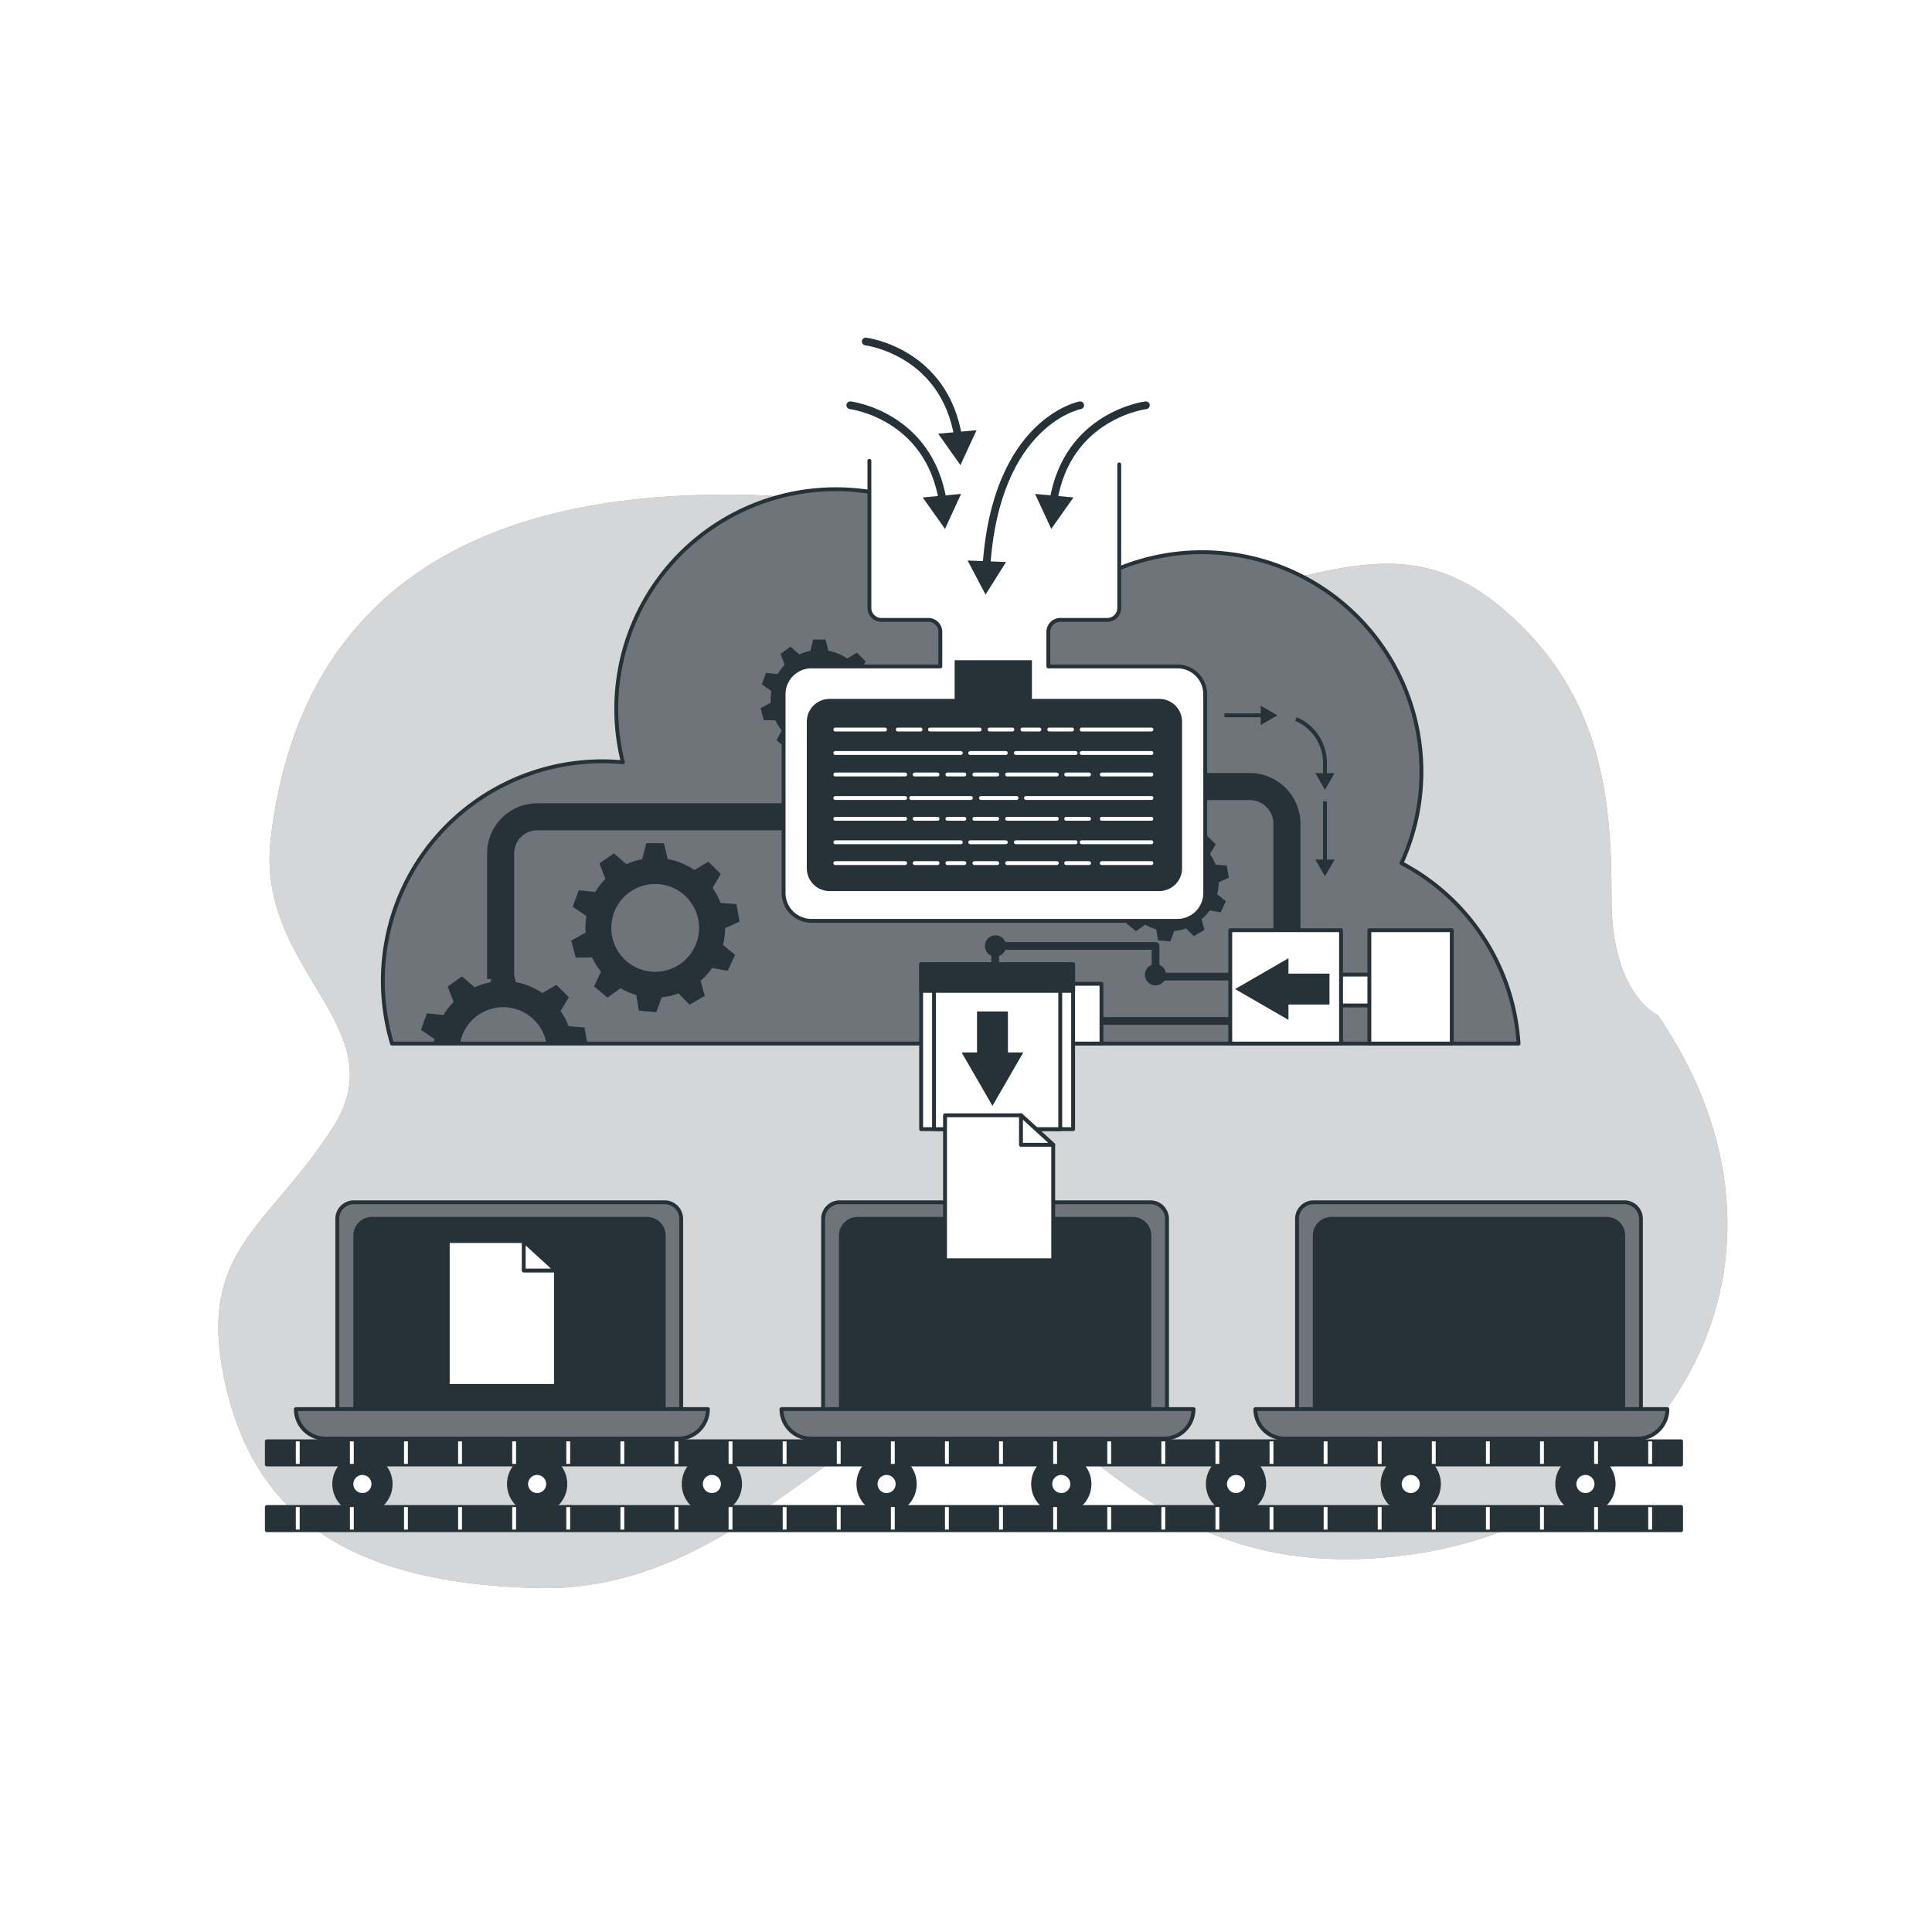 <svg class="animated" id="freepik_stories-filter" xmlns="http://www.w3.org/2000/svg" viewBox="0 0 500 500" version="1.1" xmlns:xlink="http://www.w3.org/1999/xlink" xmlns:svgjs="http://svgjs.com/svgjs"><style>svg#freepik_stories-filter:not(.animated) .animable {opacity: 0;}svg#freepik_stories-filter.animated #freepik--background-simple--inject-2 {animation: 1s 1 forwards cubic-bezier(.36,-0.01,.5,1.38) zoomIn;animation-delay: 0s;}svg#freepik_stories-filter.animated #freepik--device-1--inject-2 {animation: 1s 1 forwards cubic-bezier(.36,-0.01,.5,1.38) lightSpeedLeft;animation-delay: 0s;}svg#freepik_stories-filter.animated #freepik--device-2--inject-2 {animation: 1s 1 forwards cubic-bezier(.36,-0.01,.5,1.38) slideDown;animation-delay: 0s;}svg#freepik_stories-filter.animated #freepik--device-3--inject-2 {animation: 1s 1 forwards cubic-bezier(.36,-0.01,.5,1.38) zoomIn;animation-delay: 0s;}svg#freepik_stories-filter.animated #freepik--Server--inject-2 {animation: 1s 1 forwards cubic-bezier(.36,-0.01,.5,1.38) slideUp;animation-delay: 0s;}svg#freepik_stories-filter.animated #freepik--File--inject-2 {animation: 1s 1 forwards cubic-bezier(.36,-0.01,.5,1.38) lightSpeedRight;animation-delay: 0s;}            @keyframes zoomIn {                0% {                    opacity: 0;                    transform: scale(0.5);                }                100% {                    opacity: 1;                    transform: scale(1);                }            }                    @keyframes lightSpeedLeft {              from {                transform: translate3d(-50%, 0, 0) skewX(20deg);                opacity: 0;              }              60% {                transform: skewX(-10deg);                opacity: 1;              }              80% {                transform: skewX(2deg);              }              to {                opacity: 1;                transform: translate3d(0, 0, 0);              }            }                    @keyframes slideDown {                0% {                    opacity: 0;                    transform: translateY(-30px);                }                100% {                    opacity: 1;                    transform: translateY(0);                }            }                    @keyframes slideUp {                0% {                    opacity: 0;                    transform: translateY(30px);                }                100% {                    opacity: 1;                    transform: inherit;                }            }                    @keyframes lightSpeedRight {              from {                transform: translate3d(50%, 0, 0) skewX(-20deg);                opacity: 0;              }              60% {                transform: skewX(10deg);                opacity: 1;              }              80% {                transform: skewX(-2deg);              }              to {                opacity: 1;                transform: translate3d(0, 0, 0);              }            }        </style><g id="freepik--background-simple--inject-2" class="animable" style="transform-origin: 251.78px 269.508px;"><path d="M429.06,262.72s-12-5.12-12-30.12-2-52.85-28-74.94-47-7.55-87-.61-42-32.91-126-28.74-102,54.5-106,88.79,33,48.58,16,74.83-35,31.57-28,65.06,30,52.79,81,54,80-46.88,110-49.08,46,49.62,115,40.54S472.06,325.56,429.06,262.72Z" style="fill: #6E7479; transform-origin: 251.78px 269.508px;" id="elzl90rnlxhsb" class="animable"></path><g id="elh22ih89yj5l"><path d="M429.06,262.72s-12-5.12-12-30.12-2-52.85-28-74.94-47-7.55-87-.61-42-32.91-126-28.74-102,54.5-106,88.79,33,48.58,16,74.83-35,31.57-28,65.06,30,52.79,81,54,80-46.88,110-49.08,46,49.62,115,40.54S472.06,325.56,429.06,262.72Z" style="fill: rgb(255, 255, 255); opacity: 0.7; transform-origin: 251.78px 269.508px;" class="animable" id="elbqx3we4fkmk"></path></g></g><g id="freepik--device-1--inject-2" class="animable" style="transform-origin: 378.2px 341.725px;"><path d="M340,311.15h80.38a4.29,4.29,0,0,1,4.29,4.29v52.28a0,0,0,0,1,0,0h-89a0,0,0,0,1,0,0V315.44A4.29,4.29,0,0,1,340,311.15Z" style="fill: #6E7479; stroke: rgb(38, 50, 56); stroke-linecap: round; stroke-linejoin: round; transform-origin: 380.17px 339.435px;" id="elo47yxvvqx0r" class="animable"></path><path d="M344.56,315.44H415.8a4.29,4.29,0,0,1,4.29,4.29v48.75a0,0,0,0,1,0,0H340.26a0,0,0,0,1,0,0V319.74A4.3,4.3,0,0,1,344.56,315.44Z" style="fill: rgb(38, 50, 56); stroke: rgb(38, 50, 56); stroke-linecap: round; stroke-linejoin: round; transform-origin: 380.175px 341.96px;" id="elm3h88hy0nd9" class="animable"></path><path d="M423.9,372.3H332.5a7.62,7.62,0,0,1-7.62-7.62H431.52A7.62,7.62,0,0,1,423.9,372.3Z" style="fill: #6E7479; stroke: rgb(38, 50, 56); stroke-linecap: round; stroke-linejoin: round; transform-origin: 378.2px 368.49px;" id="elo037l2yo3d7" class="animable"></path></g><g id="freepik--device-2--inject-2" class="animable" style="transform-origin: 255.56px 341.725px;"><path d="M217.35,311.15h80.38a4.29,4.29,0,0,1,4.29,4.29v52.28a0,0,0,0,1,0,0h-89a0,0,0,0,1,0,0V315.44A4.29,4.29,0,0,1,217.35,311.15Z" style="fill: #6E7479; stroke: rgb(38, 50, 56); stroke-linecap: round; stroke-linejoin: round; transform-origin: 257.52px 339.435px;" id="ele71ua70mao" class="animable"></path><path d="M221.92,315.44h71.24a4.29,4.29,0,0,1,4.29,4.29v48.75a0,0,0,0,1,0,0H217.63a0,0,0,0,1,0,0V319.74A4.29,4.29,0,0,1,221.92,315.44Z" style="fill: rgb(38, 50, 56); stroke: rgb(38, 50, 56); stroke-linecap: round; stroke-linejoin: round; transform-origin: 257.54px 341.96px;" id="el0b02ub5k4st5" class="animable"></path><path d="M301.27,372.3H209.86a7.62,7.62,0,0,1-7.62-7.62H308.88A7.62,7.62,0,0,1,301.27,372.3Z" style="fill: #6E7479; stroke: rgb(38, 50, 56); stroke-linecap: round; stroke-linejoin: round; transform-origin: 255.56px 368.49px;" id="el4ns13pih0x3" class="animable"></path></g><g id="freepik--device-3--inject-2" class="animable" style="transform-origin: 129.88px 341.725px;"><path d="M91.66,311.15H172a4.29,4.29,0,0,1,4.29,4.29v52.28a0,0,0,0,1,0,0h-89a0,0,0,0,1,0,0V315.44A4.29,4.29,0,0,1,91.66,311.15Z" style="fill: #6E7479; stroke: rgb(38, 50, 56); stroke-linecap: round; stroke-linejoin: round; transform-origin: 131.79px 339.435px;" id="elm5vtu728mz" class="animable"></path><path d="M96.23,315.44h71.24a4.29,4.29,0,0,1,4.29,4.29v48.75a0,0,0,0,1,0,0H91.94a0,0,0,0,1,0,0V319.74A4.3,4.3,0,0,1,96.23,315.44Z" style="fill: rgb(38, 50, 56); stroke: rgb(38, 50, 56); stroke-linecap: round; stroke-linejoin: round; transform-origin: 131.85px 341.96px;" id="ell9y28mj2cr" class="animable"></path><path d="M175.58,372.3H84.17a7.62,7.62,0,0,1-7.61-7.62H183.2A7.62,7.62,0,0,1,175.58,372.3Z" style="fill: #6E7479; stroke: rgb(38, 50, 56); stroke-linecap: round; stroke-linejoin: round; transform-origin: 129.88px 368.49px;" id="el2r1o75l8b0t" class="animable"></path><polygon points="143.88 358.68 115.88 358.68 115.88 321.18 135.54 321.18 143.88 328.82 143.88 358.68" style="fill: rgb(255, 255, 255); stroke: rgb(38, 50, 56); stroke-linecap: round; stroke-linejoin: round; transform-origin: 129.88px 339.93px;" id="elm79xjkzip3i" class="animable"></polygon><polygon points="135.54 321.18 135.54 328.82 143.88 328.82 135.54 321.18" style="fill: rgb(255, 255, 255); stroke: rgb(38, 50, 56); stroke-linecap: round; stroke-linejoin: round; transform-origin: 139.71px 325px;" id="elkcbww5cws4o" class="animable"></polygon></g><g id="freepik--Server--inject-2" class="animable" style="transform-origin: 252.06px 242.195px;"><path d="M393,270.08a56.82,56.82,0,0,0-30.3-46.7,56.81,56.81,0,0,0-93.87-61.67A56.83,56.83,0,0,0,161.2,197.28c-1.75-.16-3.51-.26-5.3-.26a56.82,56.82,0,0,0-54.45,73.06Z" style="fill: #6E7479; stroke: rgb(38, 50, 56); stroke-linecap: round; stroke-linejoin: round; transform-origin: 246.04px 198.346px;" id="el5h2g3dra586" class="animable"></path><path d="M224.82,181l2.62-1.2-.56-3.15-2.89-.22a12.37,12.37,0,0,0-1.45-2.74l1.5-2.52-2.26-2.26-2.54,1.51a12.57,12.57,0,0,0-4.85-2l-.73-2.9h-3.2l-.73,2.92a12.72,12.72,0,0,0-2.88.91l-2.28-2L202,169.24l1.08,2.82a13,13,0,0,0-1.84,2.39l-3-.31-1.09,3,2.49,1.69a13.48,13.48,0,0,0-.18,2.12c0,.3,0,.6,0,.9l-2.62,1.46.82,3.09,3,0a12.85,12.85,0,0,0,1.63,2.59L201,191.61l2.45,2.06,2.37-1.7a12.45,12.45,0,0,0,2.86,1.2l.47,2.87,3.19.27,1-2.71a12.45,12.45,0,0,0,3.06-.66l2,2,2.77-1.6-.76-2.75a12.63,12.63,0,0,0,2.12-2.32l2.82.52,1.35-2.89-2.21-1.83A12.66,12.66,0,0,0,224.82,181Zm-4.73-.06a8,8,0,1,1-8-8A8,8,0,0,1,220.09,181Z" style="fill: rgb(38, 50, 56); transform-origin: 212.14px 180.915px;" id="elteg51lyljbl" class="animable"></path><path d="M315.41,228.34l2.62-1.2-.55-3.14-2.89-.23a13.3,13.3,0,0,0-1.45-2.74l1.49-2.52-2.26-2.26-2.54,1.51a12.66,12.66,0,0,0-4.85-2l-.73-2.9h-3.19l-.74,2.92a12.48,12.48,0,0,0-2.87.91l-2.29-2-2.62,1.83,1.08,2.83a12.15,12.15,0,0,0-1.83,2.38l-3-.31-1.1,3,2.49,1.69a13.48,13.48,0,0,0-.17,2.12c0,.31,0,.6,0,.9l-2.62,1.46.83,3.09,3,0a12.85,12.85,0,0,0,1.63,2.59L291.55,239,294,241l2.37-1.7a12.94,12.94,0,0,0,2.86,1.21l.48,2.86,3.18.28,1-2.71a12.36,12.36,0,0,0,3.06-.67l2,2,2.77-1.6-.76-2.75a13,13,0,0,0,2.13-2.32l2.81.52,1.35-2.9L315,231.45A12.33,12.33,0,0,0,315.41,228.34Zm-4.73-.06a8,8,0,1,1-8-8A8,8,0,0,1,310.68,228.28Z" style="fill: rgb(38, 50, 56); transform-origin: 302.71px 228.255px;" id="elj1o4juqz0xk" class="animable"></path><path d="M129.56,253.38v-32.5a9.5,9.5,0,0,1,9.5-9.5h68" style="fill: none; stroke: rgb(38, 50, 56); stroke-linejoin: round; stroke-width: 7px; transform-origin: 168.31px 232.38px;" id="el92weuv9dgkw" class="animable"></path><path d="M308.39,203.55h15a9.67,9.67,0,0,1,9.67,9.67v34.33" style="fill: none; stroke: rgb(38, 50, 56); stroke-linejoin: round; stroke-width: 7px; transform-origin: 320.725px 225.55px;" id="el3r97ohq7jxk" class="animable"></path><path d="M225,119.26v38.07a3.1,3.1,0,0,0,3.1,3.1h12.15a3.1,3.1,0,0,1,3.1,3.1v8.94H210a7.21,7.21,0,0,0-7.21,7.22v51.4a7.21,7.21,0,0,0,7.21,7.22h94.7a7.21,7.21,0,0,0,7.21-7.22v-51.4a7.21,7.21,0,0,0-7.21-7.22H271.31v-8.94a3.1,3.1,0,0,1,3.1-3.1h12.16a3.09,3.09,0,0,0,3.09-3.1V120.2" style="fill: rgb(255, 255, 255); stroke: rgb(38, 50, 56); stroke-linecap: round; stroke-linejoin: round; transform-origin: 257.35px 178.785px;" id="el28yazxr134y" class="animable"></path><path d="M220.05,104.88s20.33,2.49,23.95,24.85" style="fill: none; stroke: rgb(38, 50, 56); stroke-linecap: round; stroke-linejoin: round; stroke-width: 2px; transform-origin: 232.025px 117.305px;" id="elj22d5mpvoqp" class="animable"></path><polygon points="238.8 128.74 244.56 136.88 248.73 127.83 238.8 128.74" style="fill: rgb(38, 50, 56); transform-origin: 243.765px 132.355px;" id="el0o1a8rqa2h" class="animable"></polygon><path d="M279.55,104.88s-21.8,4.09-24.27,41.83" style="fill: none; stroke: rgb(38, 50, 56); stroke-linecap: round; stroke-linejoin: round; stroke-width: 2px; transform-origin: 267.415px 125.795px;" id="elpkgjpdk7db" class="animable"></path><polygon points="250.41 145.06 255.06 153.88 260.37 145.45 250.41 145.06" style="fill: rgb(38, 50, 56); transform-origin: 255.39px 149.47px;" id="elb3q0hhagjwh" class="animable"></polygon><path d="M224.05,88.38s20.33,2.49,23.95,24.85" style="fill: none; stroke: rgb(38, 50, 56); stroke-linecap: round; stroke-linejoin: round; stroke-width: 2px; transform-origin: 236.025px 100.805px;" id="electxl8pmxb" class="animable"></path><polygon points="242.8 112.24 248.56 120.38 252.73 111.33 242.8 112.24" style="fill: rgb(38, 50, 56); transform-origin: 247.765px 115.855px;" id="el19qga0pnink" class="animable"></polygon><path d="M296.55,104.88s-20.32,2.49-23.94,24.85" style="fill: none; stroke: rgb(38, 50, 56); stroke-linecap: round; stroke-linejoin: round; stroke-width: 2px; transform-origin: 284.58px 117.305px;" id="el324poe0zkaz" class="animable"></path><polygon points="267.88 127.83 272.06 136.88 277.81 128.74 267.88 127.83" style="fill: rgb(38, 50, 56); transform-origin: 272.845px 132.355px;" id="ell592uohq7u" class="animable"></polygon><path d="M300,180.87H267.06v-10h-20v10H214.71a5.91,5.91,0,0,0-5.91,5.92V224.7a5.91,5.91,0,0,0,5.91,5.91H300a5.92,5.92,0,0,0,5.92-5.91V186.79A5.92,5.92,0,0,0,300,180.87Z" style="fill: rgb(38, 50, 56); transform-origin: 257.36px 200.74px;" id="elxcv9fh4g7gr" class="animable"></path><line x1="216.18" y1="188.8" x2="229.04" y2="188.8" style="fill: none; stroke: rgb(255, 255, 255); stroke-linecap: round; stroke-linejoin: round; transform-origin: 222.61px 188.8px;" id="el9ezv5ygxc0c" class="animable"></line><line x1="216.18" y1="194.88" x2="248.66" y2="194.88" style="fill: none; stroke: rgb(255, 255, 255); stroke-linecap: round; stroke-linejoin: round; transform-origin: 232.42px 194.88px;" id="elupmrtr33oc" class="animable"></line><line x1="251.09" y1="194.88" x2="260.3" y2="194.88" style="fill: none; stroke: rgb(255, 255, 255); stroke-linecap: round; stroke-linejoin: round; transform-origin: 255.695px 194.88px;" id="eli74j1b0tyt" class="animable"></line><line x1="262.9" y1="194.88" x2="278.36" y2="194.88" style="fill: none; stroke: rgb(255, 255, 255); stroke-linecap: round; stroke-linejoin: round; transform-origin: 270.63px 194.88px;" id="elyf1iohtj6a" class="animable"></line><line x1="240.67" y1="188.8" x2="253.53" y2="188.8" style="fill: none; stroke: rgb(255, 255, 255); stroke-linecap: round; stroke-linejoin: round; transform-origin: 247.1px 188.8px;" id="elo0bbd82v1sl" class="animable"></line><line x1="279.93" y1="188.8" x2="297.99" y2="188.8" style="fill: none; stroke: rgb(255, 255, 255); stroke-linecap: round; stroke-linejoin: round; transform-origin: 288.96px 188.8px;" id="elem8guwba36a" class="animable"></line><line x1="279.93" y1="194.88" x2="297.99" y2="194.88" style="fill: none; stroke: rgb(255, 255, 255); stroke-linecap: round; stroke-linejoin: round; transform-origin: 288.96px 194.88px;" id="elg6a8hnb6alm" class="animable"></line><line x1="232.34" y1="188.8" x2="238.24" y2="188.8" style="fill: none; stroke: rgb(255, 255, 255); stroke-linecap: round; stroke-linejoin: round; transform-origin: 235.29px 188.8px;" id="el8nzl2ou81fu" class="animable"></line><line x1="256.09" y1="188.8" x2="261.99" y2="188.8" style="fill: none; stroke: rgb(255, 255, 255); stroke-linecap: round; stroke-linejoin: round; transform-origin: 259.04px 188.8px;" id="el5hr3ccof5wu" class="animable"></line><line x1="264.6" y1="188.8" x2="268.98" y2="188.8" style="fill: none; stroke: rgb(255, 255, 255); stroke-linecap: round; stroke-linejoin: round; transform-origin: 266.79px 188.8px;" id="el5c1vksf9bid" class="animable"></line><line x1="271.55" y1="188.8" x2="277.45" y2="188.8" style="fill: none; stroke: rgb(255, 255, 255); stroke-linecap: round; stroke-linejoin: round; transform-origin: 274.5px 188.8px;" id="el8ra4wisuztc" class="animable"></line><line x1="297.99" y1="200.44" x2="285.14" y2="200.44" style="fill: none; stroke: rgb(255, 255, 255); stroke-linecap: round; stroke-linejoin: round; transform-origin: 291.565px 200.44px;" id="elgtgrwt3mik" class="animable"></line><line x1="297.99" y1="206.52" x2="265.51" y2="206.52" style="fill: none; stroke: rgb(255, 255, 255); stroke-linecap: round; stroke-linejoin: round; transform-origin: 281.75px 206.52px;" id="el0algy4z5up87" class="animable"></line><line x1="263.08" y1="206.52" x2="253.87" y2="206.52" style="fill: none; stroke: rgb(255, 255, 255); stroke-linecap: round; stroke-linejoin: round; transform-origin: 258.475px 206.52px;" id="elq9k6ij1oae" class="animable"></line><line x1="251.27" y1="206.52" x2="235.81" y2="206.52" style="fill: none; stroke: rgb(255, 255, 255); stroke-linecap: round; stroke-linejoin: round; transform-origin: 243.54px 206.52px;" id="el6w6d2osu993" class="animable"></line><line x1="273.5" y1="200.44" x2="260.65" y2="200.44" style="fill: none; stroke: rgb(255, 255, 255); stroke-linecap: round; stroke-linejoin: round; transform-origin: 267.075px 200.44px;" id="elwpf3y19bjc" class="animable"></line><line x1="234.25" y1="200.44" x2="216.18" y2="200.44" style="fill: none; stroke: rgb(255, 255, 255); stroke-linecap: round; stroke-linejoin: round; transform-origin: 225.215px 200.44px;" id="elhzz6hvrhzcs" class="animable"></line><line x1="234.25" y1="206.52" x2="216.18" y2="206.52" style="fill: none; stroke: rgb(255, 255, 255); stroke-linecap: round; stroke-linejoin: round; transform-origin: 225.215px 206.52px;" id="elld9c8yj6m7" class="animable"></line><line x1="281.84" y1="200.44" x2="275.93" y2="200.44" style="fill: none; stroke: rgb(255, 255, 255); stroke-linecap: round; stroke-linejoin: round; transform-origin: 278.885px 200.44px;" id="elt6kww7r8gnm" class="animable"></line><line x1="258.08" y1="200.44" x2="252.18" y2="200.44" style="fill: none; stroke: rgb(255, 255, 255); stroke-linecap: round; stroke-linejoin: round; transform-origin: 255.13px 200.44px;" id="elvx3k7sax3a" class="animable"></line><line x1="249.57" y1="200.44" x2="245.19" y2="200.44" style="fill: none; stroke: rgb(255, 255, 255); stroke-linecap: round; stroke-linejoin: round; transform-origin: 247.38px 200.44px;" id="el3h84acvjvtn" class="animable"></line><line x1="242.63" y1="200.44" x2="236.72" y2="200.44" style="fill: none; stroke: rgb(255, 255, 255); stroke-linecap: round; stroke-linejoin: round; transform-origin: 239.675px 200.44px;" id="elqhveyh06el" class="animable"></line><line x1="297.99" y1="211.9" x2="285.14" y2="211.9" style="fill: none; stroke: rgb(255, 255, 255); stroke-linecap: round; stroke-linejoin: round; transform-origin: 291.565px 211.9px;" id="el9jhwvpdvphm" class="animable"></line><line x1="216.18" y1="217.98" x2="248.66" y2="217.98" style="fill: none; stroke: rgb(255, 255, 255); stroke-linecap: round; stroke-linejoin: round; transform-origin: 232.42px 217.98px;" id="el2b49hf781ir" class="animable"></line><line x1="251.09" y1="217.98" x2="260.3" y2="217.98" style="fill: none; stroke: rgb(255, 255, 255); stroke-linecap: round; stroke-linejoin: round; transform-origin: 255.695px 217.98px;" id="elt13f62650ce" class="animable"></line><line x1="262.9" y1="217.98" x2="278.36" y2="217.98" style="fill: none; stroke: rgb(255, 255, 255); stroke-linecap: round; stroke-linejoin: round; transform-origin: 270.63px 217.98px;" id="ell9wnel5oqgk" class="animable"></line><line x1="273.5" y1="211.9" x2="260.65" y2="211.9" style="fill: none; stroke: rgb(255, 255, 255); stroke-linecap: round; stroke-linejoin: round; transform-origin: 267.075px 211.9px;" id="eluwg97ccw6q" class="animable"></line><line x1="234.25" y1="211.9" x2="216.18" y2="211.9" style="fill: none; stroke: rgb(255, 255, 255); stroke-linecap: round; stroke-linejoin: round; transform-origin: 225.215px 211.9px;" id="el2vnvlhcxt8" class="animable"></line><line x1="279.93" y1="217.98" x2="297.99" y2="217.98" style="fill: none; stroke: rgb(255, 255, 255); stroke-linecap: round; stroke-linejoin: round; transform-origin: 288.96px 217.98px;" id="elov2ygs9408o" class="animable"></line><line x1="281.84" y1="211.9" x2="275.93" y2="211.9" style="fill: none; stroke: rgb(255, 255, 255); stroke-linecap: round; stroke-linejoin: round; transform-origin: 278.885px 211.9px;" id="elmk93tou3nt" class="animable"></line><line x1="258.08" y1="211.9" x2="252.18" y2="211.9" style="fill: none; stroke: rgb(255, 255, 255); stroke-linecap: round; stroke-linejoin: round; transform-origin: 255.13px 211.9px;" id="elmuoaaiyomd" class="animable"></line><line x1="249.57" y1="211.9" x2="245.19" y2="211.9" style="fill: none; stroke: rgb(255, 255, 255); stroke-linecap: round; stroke-linejoin: round; transform-origin: 247.38px 211.9px;" id="eljvrqz370cgq" class="animable"></line><line x1="242.63" y1="211.9" x2="236.72" y2="211.9" style="fill: none; stroke: rgb(255, 255, 255); stroke-linecap: round; stroke-linejoin: round; transform-origin: 239.675px 211.9px;" id="eln63l4w13zp" class="animable"></line><line x1="297.99" y1="223.37" x2="285.14" y2="223.37" style="fill: none; stroke: rgb(255, 255, 255); stroke-linecap: round; stroke-linejoin: round; transform-origin: 291.565px 223.37px;" id="elkt5std43a9" class="animable"></line><line x1="273.5" y1="223.37" x2="260.65" y2="223.37" style="fill: none; stroke: rgb(255, 255, 255); stroke-linecap: round; stroke-linejoin: round; transform-origin: 267.075px 223.37px;" id="eldy5cgxmlfnb" class="animable"></line><line x1="234.25" y1="223.37" x2="216.18" y2="223.37" style="fill: none; stroke: rgb(255, 255, 255); stroke-linecap: round; stroke-linejoin: round; transform-origin: 225.215px 223.37px;" id="elwz8580tpygl" class="animable"></line><line x1="281.84" y1="223.37" x2="275.93" y2="223.37" style="fill: none; stroke: rgb(255, 255, 255); stroke-linecap: round; stroke-linejoin: round; transform-origin: 278.885px 223.37px;" id="elld7hea0t13" class="animable"></line><line x1="258.08" y1="223.37" x2="252.18" y2="223.37" style="fill: none; stroke: rgb(255, 255, 255); stroke-linecap: round; stroke-linejoin: round; transform-origin: 255.13px 223.37px;" id="elwwxdykq34po" class="animable"></line><line x1="249.57" y1="223.37" x2="245.19" y2="223.37" style="fill: none; stroke: rgb(255, 255, 255); stroke-linecap: round; stroke-linejoin: round; transform-origin: 247.38px 223.37px;" id="el4yec8s5mt9p" class="animable"></line><line x1="242.63" y1="223.37" x2="236.72" y2="223.37" style="fill: none; stroke: rgb(255, 255, 255); stroke-linecap: round; stroke-linejoin: round; transform-origin: 239.675px 223.37px;" id="elv12fgs3uhmd" class="animable"></line><path d="M187.65,240.22l3.74-1.7L190.6,234l-4.12-.32a17.94,17.94,0,0,0-2.06-3.9l2.12-3.59L183.32,223l-3.61,2.15a18.12,18.12,0,0,0-6.9-2.82l-1-4.12h-4.55l-1.05,4.15a17.74,17.74,0,0,0-4.09,1.3l-3.25-2.81-3.73,2.6,1.53,4a18.77,18.77,0,0,0-2.61,3.39l-4.28-.44-1.56,4.27,3.55,2.41a17.67,17.67,0,0,0-.26,3c0,.43,0,.86.05,1.28l-3.73,2.08,1.18,4.4,4.22-.06a18.22,18.22,0,0,0,2.32,3.69l-1.82,3.79,3.48,2.92,3.38-2.42a17.65,17.65,0,0,0,4.07,1.72l.68,4.08,4.53.39,1.37-3.85a18.13,18.13,0,0,0,4.36-1l2.86,2.91,3.94-2.28-1.08-3.92a17.87,17.87,0,0,0,3-3.3l4,.74,1.92-4.12-3.14-2.59A18,18,0,0,0,187.65,240.22Zm-6.73-.08a11.36,11.36,0,1,1-11.36-11.36A11.36,11.36,0,0,1,180.92,240.14Z" style="fill: rgb(38, 50, 56); transform-origin: 169.61px 240.08px;" id="eltkmz8x7xvmc" class="animable"></path><path d="M112.25,270.08h6.8a11.35,11.35,0,0,1,22.37,0H152l-.74-4.18-4.11-.32a18,18,0,0,0-2.07-3.9l2.13-3.59L144,254.87,140.38,257a18,18,0,0,0-6.9-2.82l-1-4.12h-4.55l-1,4.15a18,18,0,0,0-4.1,1.3l-3.25-2.82-3.72,2.61,1.53,4a17.9,17.9,0,0,0-2.61,3.39l-4.29-.44-1.55,4.27,3.54,2.41C112.33,269.34,112.29,269.71,112.25,270.08Z" style="fill: rgb(38, 50, 56); transform-origin: 130.47px 260.07px;" id="elsgbe858s78" class="animable"></path><rect x="339.72" y="252.22" width="20" height="8" style="fill: rgb(255, 255, 255); stroke: rgb(38, 50, 56); stroke-linecap: round; stroke-linejoin: round; transform-origin: 349.72px 256.22px;" id="el5uok75snwmf" class="animable"></rect><rect x="354.39" y="240.74" width="21.33" height="29.33" style="fill: rgb(255, 255, 255); stroke: rgb(38, 50, 56); stroke-linecap: round; stroke-linejoin: round; transform-origin: 365.055px 255.405px;" id="elv6ba5zcx85h" class="animable"></rect><polyline points="321.06 252.75 299.06 252.75 299.06 244.81 257.55 244.81 257.55 252.22" style="fill: none; stroke: rgb(38, 50, 56); stroke-linecap: round; stroke-linejoin: round; stroke-width: 2px; transform-origin: 289.305px 248.78px;" id="elb3j3r1mctwc" class="animable"></polyline><line x1="321.72" y1="264.22" x2="273.72" y2="264.22" style="fill: none; stroke: rgb(38, 50, 56); stroke-linecap: round; stroke-linejoin: round; stroke-width: 2px; transform-origin: 297.72px 264.22px;" id="elhgdfp4hxirt" class="animable"></line><rect x="270.39" y="254.6" width="14.67" height="15.47" style="fill: rgb(255, 255, 255); stroke: rgb(38, 50, 56); stroke-linecap: round; stroke-linejoin: round; transform-origin: 277.725px 262.335px;" id="el7mcktt55zd" class="animable"></rect><rect x="238.39" y="249.55" width="39.33" height="42.67" style="fill: rgb(255, 255, 255); stroke: rgb(38, 50, 56); stroke-linecap: round; stroke-linejoin: round; transform-origin: 258.055px 270.885px;" id="eln5der0xls3l" class="animable"></rect><rect x="241.72" y="249.55" width="32.67" height="42.67" style="fill: rgb(255, 255, 255); stroke: rgb(38, 50, 56); stroke-linecap: round; stroke-linejoin: round; transform-origin: 258.055px 270.885px;" id="elizaytkwscsl" class="animable"></rect><circle cx="299.05" cy="252.27" r="2.75" style="fill: rgb(38, 50, 56); transform-origin: 299.05px 252.27px;" id="elvftwfds7kk" class="animable"></circle><circle cx="257.64" cy="244.81" r="2.75" style="fill: rgb(38, 50, 56); transform-origin: 257.64px 244.81px;" id="elnkfjdj10nkf" class="animable"></circle><rect x="318.39" y="240.74" width="28.67" height="29.33" style="fill: rgb(255, 255, 255); stroke: rgb(38, 50, 56); stroke-linecap: round; stroke-linejoin: round; transform-origin: 332.725px 255.405px;" id="eleh8njaptxnr" class="animable"></rect><rect x="238.39" y="249.55" width="39.33" height="6.89" style="fill: rgb(38, 50, 56); stroke: rgb(38, 50, 56); stroke-linecap: round; stroke-linejoin: round; transform-origin: 258.055px 252.995px;" id="eljrpsspe08op" class="animable"></rect><polygon points="344.07 251.97 333.45 251.97 333.45 247.99 319.64 255.97 333.45 263.95 333.45 259.97 344.07 259.97 344.07 251.97" style="fill: rgb(38, 50, 56); transform-origin: 331.855px 255.97px;" id="el5y9yrj0spjl" class="animable"></polygon><polygon points="252.85 261.76 252.85 272.37 248.87 272.37 256.85 286.19 264.83 272.37 260.85 272.37 260.85 261.76 252.85 261.76" style="fill: rgb(38, 50, 56); transform-origin: 256.85px 273.975px;" id="elh6wz9cbpp5a" class="animable"></polygon><line x1="342.9" y1="207.37" x2="342.9" y2="223.18" style="fill: none; stroke: rgb(38, 50, 56); stroke-miterlimit: 10; transform-origin: 342.9px 215.275px;" id="ely4m916rc9p" class="animable"></line><polygon points="340.41 222.45 342.9 226.77 345.4 222.45 340.41 222.45" style="fill: rgb(38, 50, 56); transform-origin: 342.905px 224.61px;" id="elpqdzrz7i5f" class="animable"></polygon><path d="M335.39,186.09a12.3,12.3,0,0,1,7.51,11.34v3.38" style="fill: none; stroke: rgb(38, 50, 56); stroke-miterlimit: 10; transform-origin: 339.145px 193.45px;" id="elr8g899lknbj" class="animable"></path><polygon points="340.41 200.08 342.9 204.4 345.4 200.08 340.41 200.08" style="fill: rgb(38, 50, 56); transform-origin: 342.905px 202.24px;" id="ell79lv55g7g" class="animable"></polygon><line x1="316.88" y1="185.12" x2="327.01" y2="185.12" style="fill: none; stroke: rgb(38, 50, 56); stroke-miterlimit: 10; transform-origin: 321.945px 185.12px;" id="elzl6g2hfwzg" class="animable"></line><polygon points="326.28 187.62 330.6 185.13 326.28 182.63 326.28 187.62" style="fill: rgb(38, 50, 56); transform-origin: 328.44px 185.125px;" id="elqel9o1vh01" class="animable"></polygon><g id="elsnvy8zburv"><circle cx="93.8" cy="384.06" r="7.8" style="fill: rgb(38, 50, 56); transform-origin: 93.8px 384.06px; transform: rotate(-45.74deg);" class="animable" id="elzxq6xp9het"></circle></g><path d="M96.13,384.06a2.34,2.34,0,1,0-2.33,2.34A2.33,2.33,0,0,0,96.13,384.06Z" style="fill: rgb(255, 255, 255); transform-origin: 93.79px 384.06px;" id="el69p7duf75yx" class="animable"></path><g id="elcajo7xljdy"><circle cx="139.01" cy="384.06" r="7.8" style="fill: rgb(38, 50, 56); transform-origin: 139.01px 384.06px; transform: rotate(-45deg);" class="animable" id="el8a09iuntw9"></circle></g><path d="M141.35,384.06A2.34,2.34,0,1,0,139,386.4,2.34,2.34,0,0,0,141.35,384.06Z" style="fill: rgb(255, 255, 255); transform-origin: 139.01px 384.06px;" id="elys21h5uby68" class="animable"></path><g id="ell7fxsedgpb"><circle cx="184.23" cy="384.06" r="7.8" style="fill: rgb(38, 50, 56); transform-origin: 184.23px 384.06px; transform: rotate(-13.33deg);" class="animable" id="elmtagdu2tmh"></circle></g><path d="M186.57,384.06a2.34,2.34,0,1,0-2.34,2.34A2.34,2.34,0,0,0,186.57,384.06Z" style="fill: rgb(255, 255, 255); transform-origin: 184.23px 384.06px;" id="elvrrvdybxnwk" class="animable"></path><g id="elvt1knqjckuq"><circle cx="229.45" cy="384.06" r="7.8" style="fill: rgb(38, 50, 56); transform-origin: 229.45px 384.06px; transform: rotate(-13.33deg);" class="animable" id="el1n0v6x59w9a"></circle></g><path d="M231.79,384.06a2.34,2.34,0,1,0-2.34,2.34A2.34,2.34,0,0,0,231.79,384.06Z" style="fill: rgb(255, 255, 255); transform-origin: 229.45px 384.06px;" id="eld352jy1m0nu" class="animable"></path><g id="elqwo0j0x9qvl"><circle cx="274.66" cy="384.06" r="7.8" style="fill: rgb(38, 50, 56); transform-origin: 274.66px 384.06px; transform: rotate(-9.24deg);" class="animable" id="elh3ppdahor25"></circle></g><path d="M277,384.06a2.34,2.34,0,1,0-2.34,2.34A2.34,2.34,0,0,0,277,384.06Z" style="fill: rgb(255, 255, 255); transform-origin: 274.66px 384.06px;" id="elvfzcp5dqv3e" class="animable"></path><g id="elmtmjjo0ghia"><circle cx="319.88" cy="384.06" r="7.8" style="fill: rgb(38, 50, 56); transform-origin: 319.88px 384.06px; transform: rotate(-45deg);" class="animable" id="el0x6m735wq16k"></circle></g><path d="M322.22,384.06a2.34,2.34,0,1,0-2.34,2.34A2.34,2.34,0,0,0,322.22,384.06Z" style="fill: rgb(255, 255, 255); transform-origin: 319.88px 384.06px;" id="eloko3wtx8f0k" class="animable"></path><g id="elutcebu54hsc"><circle cx="365.1" cy="384.06" r="7.8" style="fill: rgb(38, 50, 56); transform-origin: 365.1px 384.06px; transform: rotate(-45deg);" class="animable" id="elezwd7asdl7w"></circle></g><path d="M367.44,384.06a2.34,2.34,0,1,0-2.34,2.34A2.34,2.34,0,0,0,367.44,384.06Z" style="fill: rgb(255, 255, 255); transform-origin: 365.1px 384.06px;" id="elssngujew4gm" class="animable"></path><g id="elrim3z38ky5b"><circle cx="410.31" cy="384.06" r="7.8" style="fill: rgb(38, 50, 56); transform-origin: 410.31px 384.06px; transform: rotate(-11.73deg);" class="animable" id="ele2ke2hcfpy5"></circle></g><path d="M412.65,384.06a2.34,2.34,0,1,0-2.33,2.34A2.33,2.33,0,0,0,412.65,384.06Z" style="fill: rgb(255, 255, 255); transform-origin: 410.31px 384.06px;" id="ellhayvoczk6" class="animable"></path><rect x="69.06" y="373.01" width="366" height="6" style="fill: rgb(38, 50, 56); stroke: rgb(38, 50, 56); stroke-linecap: round; stroke-linejoin: round; transform-origin: 252.06px 376.01px;" id="el1z19i0yzssg" class="animable"></rect><line x1="77.06" y1="378.85" x2="77.06" y2="373.02" style="fill: none; stroke: rgb(255, 255, 255); stroke-linejoin: round; transform-origin: 77.06px 375.935px;" id="elsjuei3nejkj" class="animable"></line><line x1="91.06" y1="378.85" x2="91.06" y2="373.02" style="fill: none; stroke: rgb(255, 255, 255); stroke-linejoin: round; transform-origin: 91.06px 375.935px;" id="elw5pfvn7sw8q" class="animable"></line><line x1="105.06" y1="378.85" x2="105.06" y2="373.02" style="fill: none; stroke: rgb(255, 255, 255); stroke-linejoin: round; transform-origin: 105.06px 375.935px;" id="elkjddib1ucw" class="animable"></line><line x1="119.06" y1="378.85" x2="119.06" y2="373.02" style="fill: none; stroke: rgb(255, 255, 255); stroke-linejoin: round; transform-origin: 119.06px 375.935px;" id="elunxdkr7rrt" class="animable"></line><line x1="133.06" y1="378.85" x2="133.06" y2="373.02" style="fill: none; stroke: rgb(255, 255, 255); stroke-linejoin: round; transform-origin: 133.06px 375.935px;" id="el5tdnxk1a13e" class="animable"></line><line x1="147.06" y1="378.85" x2="147.06" y2="373.02" style="fill: none; stroke: rgb(255, 255, 255); stroke-linejoin: round; transform-origin: 147.06px 375.935px;" id="elckcrjvx76zw" class="animable"></line><line x1="161.06" y1="378.85" x2="161.06" y2="373.02" style="fill: none; stroke: rgb(255, 255, 255); stroke-linejoin: round; transform-origin: 161.06px 375.935px;" id="elklm7maydol" class="animable"></line><line x1="175.06" y1="378.85" x2="175.06" y2="373.02" style="fill: none; stroke: rgb(255, 255, 255); stroke-linejoin: round; transform-origin: 175.06px 375.935px;" id="el711zakld41q" class="animable"></line><line x1="189.06" y1="378.85" x2="189.06" y2="373.02" style="fill: none; stroke: rgb(255, 255, 255); stroke-linejoin: round; transform-origin: 189.06px 375.935px;" id="elsupq06frda" class="animable"></line><line x1="203.06" y1="378.85" x2="203.06" y2="373.02" style="fill: none; stroke: rgb(255, 255, 255); stroke-linejoin: round; transform-origin: 203.06px 375.935px;" id="el3xt6gpixxt6" class="animable"></line><line x1="217.06" y1="373.02" x2="217.06" y2="378.85" style="fill: none; stroke: rgb(255, 255, 255); stroke-linejoin: round; transform-origin: 217.06px 375.935px;" id="elp2hc9dyhhec" class="animable"></line><line x1="231.06" y1="378.85" x2="231.06" y2="373.02" style="fill: none; stroke: rgb(255, 255, 255); stroke-linejoin: round; transform-origin: 231.06px 375.935px;" id="elz7gajc483u8" class="animable"></line><line x1="245.06" y1="378.85" x2="245.06" y2="373.02" style="fill: none; stroke: rgb(255, 255, 255); stroke-linejoin: round; transform-origin: 245.06px 375.935px;" id="elq7w1asuum1o" class="animable"></line><line x1="259.06" y1="378.85" x2="259.06" y2="373.02" style="fill: none; stroke: rgb(255, 255, 255); stroke-linejoin: round; transform-origin: 259.06px 375.935px;" id="elo53pz6ahwg" class="animable"></line><line x1="273.06" y1="378.85" x2="273.06" y2="373.02" style="fill: none; stroke: rgb(255, 255, 255); stroke-linejoin: round; transform-origin: 273.06px 375.935px;" id="elmcr5fzazupb" class="animable"></line><line x1="287.06" y1="378.85" x2="287.06" y2="373.02" style="fill: none; stroke: rgb(255, 255, 255); stroke-linejoin: round; transform-origin: 287.06px 375.935px;" id="el5qaxo6nikzo" class="animable"></line><line x1="301.06" y1="378.85" x2="301.06" y2="373.02" style="fill: none; stroke: rgb(255, 255, 255); stroke-linejoin: round; transform-origin: 301.06px 375.935px;" id="elwoheh2iu5wd" class="animable"></line><line x1="315.06" y1="378.85" x2="315.06" y2="373.02" style="fill: none; stroke: rgb(255, 255, 255); stroke-linejoin: round; transform-origin: 315.06px 375.935px;" id="elzgeh77xehfa" class="animable"></line><line x1="329.06" y1="378.85" x2="329.06" y2="373.02" style="fill: none; stroke: rgb(255, 255, 255); stroke-linejoin: round; transform-origin: 329.06px 375.935px;" id="elkmcsfdm0mk" class="animable"></line><line x1="343.06" y1="378.85" x2="343.06" y2="373.02" style="fill: none; stroke: rgb(255, 255, 255); stroke-linejoin: round; transform-origin: 343.06px 375.935px;" id="elxxs8fwe10d8" class="animable"></line><line x1="357.06" y1="378.85" x2="357.06" y2="373.02" style="fill: none; stroke: rgb(255, 255, 255); stroke-linejoin: round; transform-origin: 357.06px 375.935px;" id="elyuc00dizr88" class="animable"></line><line x1="371.06" y1="378.85" x2="371.06" y2="373.02" style="fill: none; stroke: rgb(255, 255, 255); stroke-linejoin: round; transform-origin: 371.06px 375.935px;" id="el89zptwlhg6h" class="animable"></line><line x1="385.06" y1="378.85" x2="385.06" y2="373.02" style="fill: none; stroke: rgb(255, 255, 255); stroke-linejoin: round; transform-origin: 385.06px 375.935px;" id="ely20mr597do" class="animable"></line><line x1="399.06" y1="378.85" x2="399.06" y2="373.02" style="fill: none; stroke: rgb(255, 255, 255); stroke-linejoin: round; transform-origin: 399.06px 375.935px;" id="elrfthqdn887" class="animable"></line><line x1="413.06" y1="378.85" x2="413.06" y2="373.02" style="fill: none; stroke: rgb(255, 255, 255); stroke-linejoin: round; transform-origin: 413.06px 375.935px;" id="elk06zvm0cpf" class="animable"></line><line x1="427.06" y1="378.85" x2="427.06" y2="373.02" style="fill: none; stroke: rgb(255, 255, 255); stroke-linejoin: round; transform-origin: 427.06px 375.935px;" id="elquanup8s5w" class="animable"></line><rect x="69.06" y="390.01" width="366" height="6" style="fill: rgb(38, 50, 56); stroke: rgb(38, 50, 56); stroke-linecap: round; stroke-linejoin: round; transform-origin: 252.06px 393.01px;" id="ell2d6urw7ia" class="animable"></rect><line x1="77.06" y1="395.85" x2="77.06" y2="390.02" style="fill: none; stroke: rgb(255, 255, 255); stroke-linejoin: round; transform-origin: 77.06px 392.935px;" id="elo01wifidngi" class="animable"></line><line x1="91.06" y1="395.85" x2="91.06" y2="390.02" style="fill: none; stroke: rgb(255, 255, 255); stroke-linejoin: round; transform-origin: 91.06px 392.935px;" id="el1l9w5snp1m2" class="animable"></line><line x1="105.06" y1="395.85" x2="105.06" y2="390.02" style="fill: none; stroke: rgb(255, 255, 255); stroke-linejoin: round; transform-origin: 105.06px 392.935px;" id="el4508cr590o" class="animable"></line><line x1="119.06" y1="395.85" x2="119.06" y2="390.02" style="fill: none; stroke: rgb(255, 255, 255); stroke-linejoin: round; transform-origin: 119.06px 392.935px;" id="elj3gjlcs3e4t" class="animable"></line><line x1="133.06" y1="395.85" x2="133.06" y2="390.02" style="fill: none; stroke: rgb(255, 255, 255); stroke-linejoin: round; transform-origin: 133.06px 392.935px;" id="elw390k7e6bmg" class="animable"></line><line x1="147.06" y1="395.85" x2="147.06" y2="390.02" style="fill: none; stroke: rgb(255, 255, 255); stroke-linejoin: round; transform-origin: 147.06px 392.935px;" id="el3x7fp6ipfkt" class="animable"></line><line x1="161.06" y1="395.85" x2="161.06" y2="390.02" style="fill: none; stroke: rgb(255, 255, 255); stroke-linejoin: round; transform-origin: 161.06px 392.935px;" id="elrlcd8tusshb" class="animable"></line><line x1="175.06" y1="395.85" x2="175.06" y2="390.02" style="fill: none; stroke: rgb(255, 255, 255); stroke-linejoin: round; transform-origin: 175.06px 392.935px;" id="elxgjqd0f5x5l" class="animable"></line><line x1="189.06" y1="395.85" x2="189.06" y2="390.02" style="fill: none; stroke: rgb(255, 255, 255); stroke-linejoin: round; transform-origin: 189.06px 392.935px;" id="el09fem1m11lp5" class="animable"></line><line x1="203.06" y1="395.85" x2="203.06" y2="390.02" style="fill: none; stroke: rgb(255, 255, 255); stroke-linejoin: round; transform-origin: 203.06px 392.935px;" id="elktgxeyxbjrc" class="animable"></line><line x1="217.06" y1="395.85" x2="217.06" y2="390.02" style="fill: none; stroke: rgb(255, 255, 255); stroke-linejoin: round; transform-origin: 217.06px 392.935px;" id="elhksm5mokao" class="animable"></line><line x1="231.06" y1="395.85" x2="231.06" y2="390.02" style="fill: none; stroke: rgb(255, 255, 255); stroke-linejoin: round; transform-origin: 231.06px 392.935px;" id="elmqw9v0g83e" class="animable"></line><line x1="245.06" y1="395.85" x2="245.06" y2="390.02" style="fill: none; stroke: rgb(255, 255, 255); stroke-linejoin: round; transform-origin: 245.06px 392.935px;" id="elzcg504yd72" class="animable"></line><line x1="259.06" y1="395.85" x2="259.06" y2="390.02" style="fill: none; stroke: rgb(255, 255, 255); stroke-linejoin: round; transform-origin: 259.06px 392.935px;" id="elm3oxfx7w0nb" class="animable"></line><line x1="273.06" y1="395.85" x2="273.06" y2="390.02" style="fill: none; stroke: rgb(255, 255, 255); stroke-linejoin: round; transform-origin: 273.06px 392.935px;" id="elycdajt8rqkm" class="animable"></line><line x1="287.06" y1="395.85" x2="287.06" y2="390.02" style="fill: none; stroke: rgb(255, 255, 255); stroke-linejoin: round; transform-origin: 287.06px 392.935px;" id="eljm6d7rhpsbl" class="animable"></line><line x1="301.06" y1="395.85" x2="301.06" y2="390.02" style="fill: none; stroke: rgb(255, 255, 255); stroke-linejoin: round; transform-origin: 301.06px 392.935px;" id="elrp6ud8lt8mb" class="animable"></line><line x1="315.06" y1="395.85" x2="315.06" y2="390.02" style="fill: none; stroke: rgb(255, 255, 255); stroke-linejoin: round; transform-origin: 315.06px 392.935px;" id="elxc0g0osw2qd" class="animable"></line><line x1="329.06" y1="395.85" x2="329.06" y2="390.02" style="fill: none; stroke: rgb(255, 255, 255); stroke-linejoin: round; transform-origin: 329.06px 392.935px;" id="elyczxj0ttun9" class="animable"></line><line x1="343.06" y1="395.85" x2="343.06" y2="390.02" style="fill: none; stroke: rgb(255, 255, 255); stroke-linejoin: round; transform-origin: 343.06px 392.935px;" id="ellzeobrqmck8" class="animable"></line><line x1="357.06" y1="395.85" x2="357.06" y2="390.02" style="fill: none; stroke: rgb(255, 255, 255); stroke-linejoin: round; transform-origin: 357.06px 392.935px;" id="elgej8tncu1ih" class="animable"></line><line x1="371.06" y1="395.85" x2="371.06" y2="390.02" style="fill: none; stroke: rgb(255, 255, 255); stroke-linejoin: round; transform-origin: 371.06px 392.935px;" id="eloz9zkhne3s9" class="animable"></line><line x1="385.06" y1="395.85" x2="385.06" y2="390.02" style="fill: none; stroke: rgb(255, 255, 255); stroke-linejoin: round; transform-origin: 385.06px 392.935px;" id="elwk7sae9qrb" class="animable"></line><line x1="399.06" y1="395.85" x2="399.06" y2="390.02" style="fill: none; stroke: rgb(255, 255, 255); stroke-linejoin: round; transform-origin: 399.06px 392.935px;" id="el32cdjn7osg2" class="animable"></line><line x1="413.06" y1="395.85" x2="413.06" y2="390.02" style="fill: none; stroke: rgb(255, 255, 255); stroke-linejoin: round; transform-origin: 413.06px 392.935px;" id="elostmil37erq" class="animable"></line><line x1="427.06" y1="395.85" x2="427.06" y2="390.02" style="fill: none; stroke: rgb(255, 255, 255); stroke-linejoin: round; transform-origin: 427.06px 392.935px;" id="elnl7ox667de" class="animable"></line></g><g id="freepik--File--inject-2" class="animable" style="transform-origin: 258.57px 307.395px;"><polygon points="272.57 326.15 244.57 326.15 244.57 288.64 264.23 288.64 272.57 296.28 272.57 326.15" style="fill: rgb(255, 255, 255); stroke: rgb(38, 50, 56); stroke-linecap: round; stroke-linejoin: round; transform-origin: 258.57px 307.395px;" id="el5kb5u4flk54" class="animable"></polygon><polygon points="264.23 288.64 264.23 296.28 272.57 296.28 264.23 288.64" style="fill: rgb(255, 255, 255); stroke: rgb(38, 50, 56); stroke-linecap: round; stroke-linejoin: round; transform-origin: 268.4px 292.46px;" id="el4sqe7rkrqfw" class="animable"></polygon></g><defs>     <filter id="active" height="200%">         <feMorphology in="SourceAlpha" result="DILATED" operator="dilate" radius="2"></feMorphology>                <feFlood flood-color="#32DFEC" flood-opacity="1" result="PINK"></feFlood>        <feComposite in="PINK" in2="DILATED" operator="in" result="OUTLINE"></feComposite>        <feMerge>            <feMergeNode in="OUTLINE"></feMergeNode>            <feMergeNode in="SourceGraphic"></feMergeNode>        </feMerge>    </filter>    <filter id="hover" height="200%">        <feMorphology in="SourceAlpha" result="DILATED" operator="dilate" radius="2"></feMorphology>                <feFlood flood-color="#ff0000" flood-opacity="0.5" result="PINK"></feFlood>        <feComposite in="PINK" in2="DILATED" operator="in" result="OUTLINE"></feComposite>        <feMerge>            <feMergeNode in="OUTLINE"></feMergeNode>            <feMergeNode in="SourceGraphic"></feMergeNode>        </feMerge>            <feColorMatrix type="matrix" values="0   0   0   0   0                0   1   0   0   0                0   0   0   0   0                0   0   0   1   0 "></feColorMatrix>    </filter></defs></svg>